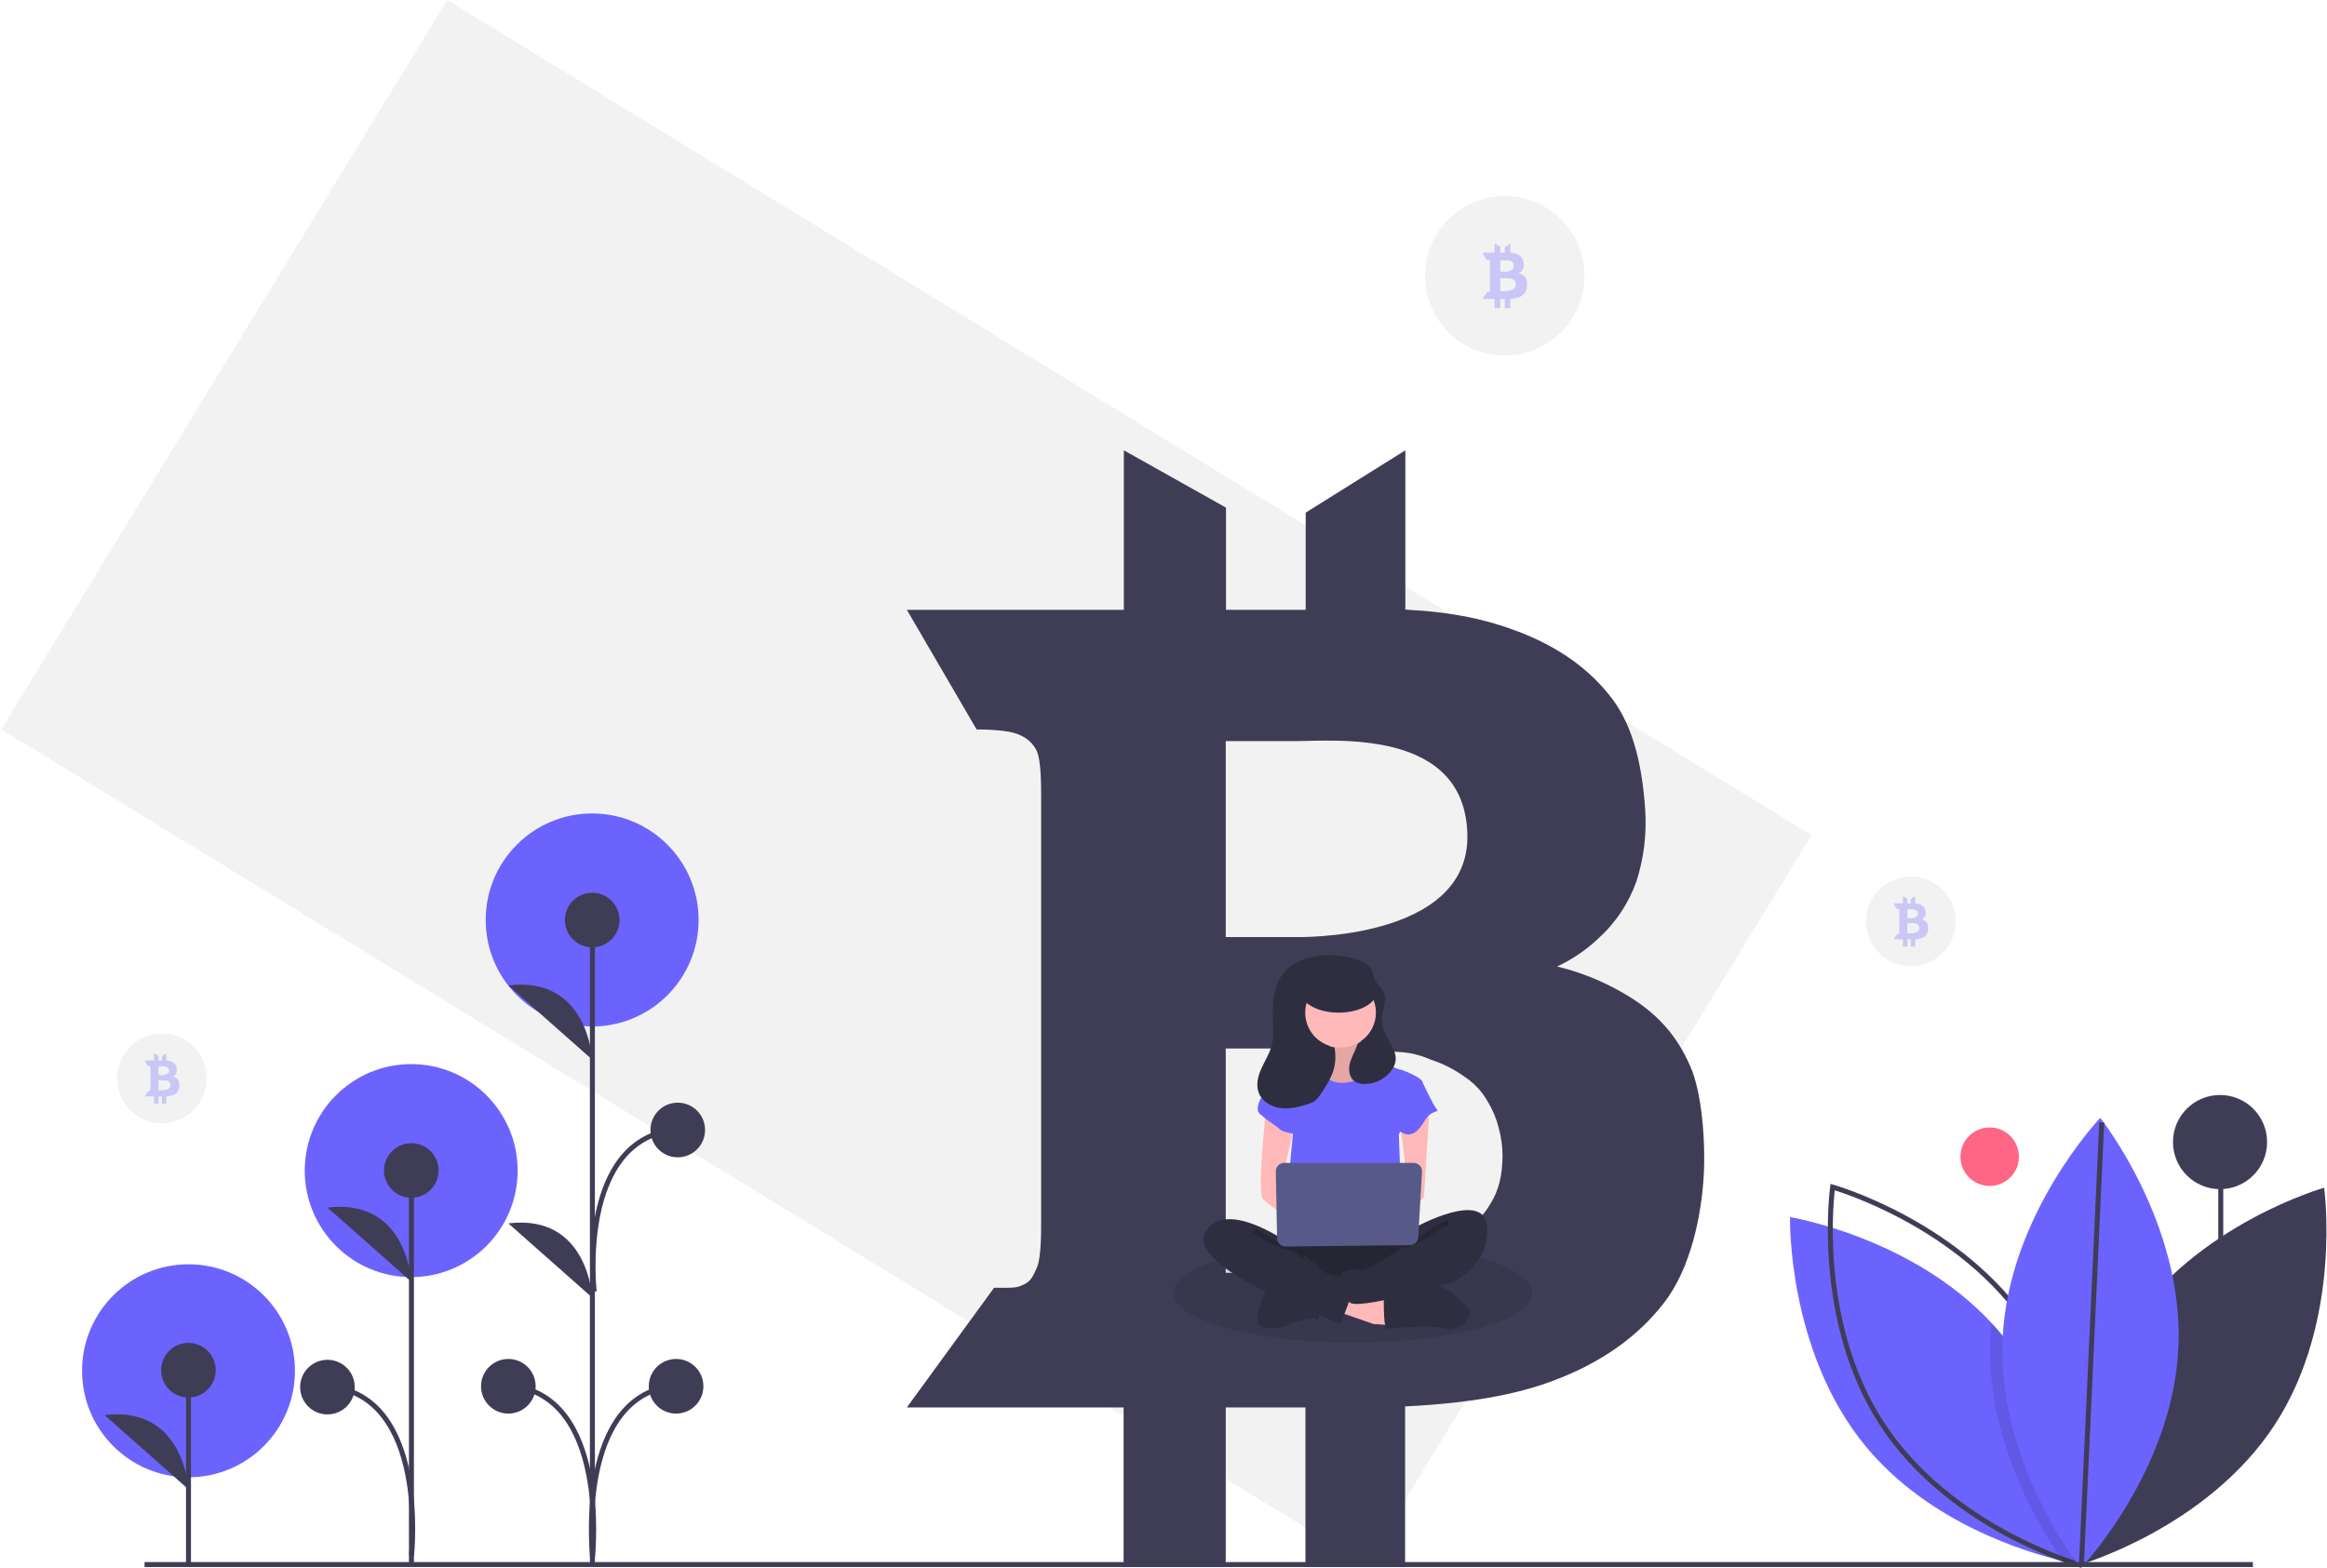 <?xml version="1.0" encoding="UTF-8"?>
<svg xmlns="http://www.w3.org/2000/svg" xmlns:xlink="http://www.w3.org/1999/xlink" width="874px" height="589px" viewBox="0 0 873 589" version="1.1">
<defs>
<filter id="alpha" filterUnits="objectBoundingBox" x="0%" y="0%" width="100%" height="100%">
  <feColorMatrix type="matrix" in="SourceGraphic" values="0 0 0 0 1 0 0 0 0 1 0 0 0 0 1 0 0 0 1 0"/>
</filter>
<mask id="mask0">
  <g filter="url(#alpha)">
<rect x="0" y="0" width="873" height="589" style="fill:rgb(0%,0%,0%);fill-opacity:0.302;stroke:none;"/>
  </g>
</mask>
<clipPath id="clip1">
  <rect x="0" y="0" width="873" height="589"/>
</clipPath>
<g id="surface5" clip-path="url(#clip1)">
<path style=" stroke:none;fill-rule:nonzero;fill:rgb(42.353%,38.824%,100%);fill-opacity:1;" d="M 572.777 104.883 C 572.492 104.18 571.969 103.602 571.301 103.246 C 570.887 103.004 570.438 102.82 569.969 102.703 C 570.285 102.551 570.574 102.352 570.824 102.105 C 571.199 101.758 571.48 101.324 571.641 100.84 C 571.793 100.344 571.855 99.824 571.824 99.309 C 571.824 98.445 571.582 97.605 571.133 96.871 C 570.633 96.203 569.945 95.695 569.16 95.406 C 568.398 95.109 567.594 94.945 566.773 94.922 L 566.773 91.449 L 564.676 92.809 L 564.676 94.926 L 562.996 94.926 L 562.996 92.699 L 560.848 91.449 L 560.848 94.926 L 556.277 94.926 L 557.746 97.535 C 558.059 97.516 558.371 97.555 558.664 97.66 C 558.812 97.727 558.934 97.84 559.008 97.988 C 559.094 98.293 559.129 98.617 559.105 98.938 L 559.105 108.352 C 559.129 108.668 559.094 108.988 559.008 109.297 C 558.938 109.438 558.902 109.562 558.738 109.637 C 558.574 109.715 558.57 109.707 558.121 109.707 L 558.113 109.707 L 556.277 112.316 L 560.844 112.316 L 560.844 115.797 L 562.992 115.797 L 562.992 112.316 L 564.672 112.316 L 564.672 115.797 L 566.77 115.797 L 566.77 112.297 C 567.832 112.277 568.883 112.086 569.887 111.734 C 570.816 111.402 571.629 110.809 572.23 110.023 C 572.754 109.188 573.039 108.227 573.059 107.242 C 573.113 106.445 573.02 105.645 572.777 104.883 Z M 562.992 97.863 L 562.992 97.789 L 564.461 97.789 C 565.285 97.789 568.035 97.504 568.082 99.832 C 568.125 102.156 564.461 102.062 564.461 102.062 L 562.992 102.062 Z M 562.992 104.492 L 564.672 104.492 C 565.012 104.492 566.184 104.547 566.613 104.566 C 566.785 104.57 566.957 104.605 567.125 104.66 C 567.184 104.68 567.242 104.707 567.305 104.73 C 567.562 104.82 567.809 104.945 568.027 105.109 C 568.172 105.211 568.297 105.332 568.402 105.477 C 568.559 105.707 568.676 105.965 568.742 106.234 C 568.793 106.426 568.82 106.621 568.82 106.816 C 568.836 107.191 568.746 107.562 568.559 107.887 C 568.289 108.32 567.895 108.656 567.426 108.855 C 566.551 109.215 565.617 109.395 564.672 109.383 L 562.992 109.383 Z M 562.992 104.492 "/>
</g>
<mask id="mask1">
  <g filter="url(#alpha)">
<rect x="0" y="0" width="873" height="589" style="fill:rgb(0%,0%,0%);fill-opacity:0.102;stroke:none;"/>
  </g>
</mask>
<clipPath id="clip2">
  <rect x="0" y="0" width="873" height="589"/>
</clipPath>
<g id="surface8" clip-path="url(#clip2)">
<path style=" stroke:none;fill-rule:nonzero;fill:rgb(0%,0%,0%);fill-opacity:1;" d="M 779.848 585.211 C 779.172 586.027 778.578 586.719 778.09 587.289 C 777.004 588.527 776.391 589.176 776.391 589.176 C 776.391 589.176 775.641 588.234 774.387 586.477 C 767.492 576.855 745.312 542.652 747.023 503.145 C 747.117 501.074 747.27 499.027 747.48 497 C 748.785 498.391 750.051 499.828 751.281 501.32 C 777.234 532.645 779.656 574.793 779.848 585.211 Z M 779.848 585.211 "/>
</g>
<mask id="mask2">
  <g filter="url(#alpha)">
<rect x="0" y="0" width="873" height="589" style="fill:rgb(0%,0%,0%);fill-opacity:0.102;stroke:none;"/>
  </g>
</mask>
<clipPath id="clip3">
  <rect x="0" y="0" width="873" height="589"/>
</clipPath>
<g id="surface11" clip-path="url(#clip3)">
<path style=" stroke:none;fill-rule:nonzero;fill:rgb(0%,0%,0%);fill-opacity:1;" d="M 538.969 469.102 C 517.484 478.879 489.816 478.184 489.816 478.184 L 459.875 478.184 L 459.875 472.465 C 472.078 469.055 488.949 466.949 507.594 466.949 C 518.09 466.91 528.578 467.633 538.969 469.102 Z M 538.969 469.102 "/>
</g>
<mask id="mask3">
  <g filter="url(#alpha)">
<rect x="0" y="0" width="873" height="589" style="fill:rgb(0%,0%,0%);fill-opacity:0.102;stroke:none;"/>
  </g>
</mask>
<clipPath id="clip4">
  <rect x="0" y="0" width="873" height="589"/>
</clipPath>
<g id="surface14" clip-path="url(#clip4)">
<path style=" stroke:none;fill-rule:nonzero;fill:rgb(0%,0%,0%);fill-opacity:1;" d="M 574.965 485.676 C 574.965 496.023 544.797 504.402 507.594 504.402 C 470.391 504.402 440.227 496.023 440.227 485.676 C 440.227 480.516 447.73 475.844 459.875 472.465 L 459.875 478.184 L 489.816 478.184 C 489.816 478.184 517.484 478.879 538.969 469.102 C 560.367 472.23 574.965 478.477 574.965 485.676 Z M 574.965 485.676 "/>
</g>
<mask id="mask4">
  <g filter="url(#alpha)">
<rect x="0" y="0" width="873" height="589" style="fill:rgb(0%,0%,0%);fill-opacity:0.102;stroke:none;"/>
  </g>
</mask>
<clipPath id="clip5">
  <rect x="0" y="0" width="873" height="589"/>
</clipPath>
<g id="surface17" clip-path="url(#clip5)">
<path style=" stroke:none;fill-rule:nonzero;fill:rgb(0%,0%,0%);fill-opacity:1;" d="M 498.195 389.387 C 498.195 389.387 500.566 397.699 496.414 398.293 C 493.84 398.695 491.398 399.711 489.297 401.262 L 497.008 411.352 L 511.246 411.352 L 520.141 402.449 C 520.141 402.449 508.277 393.543 510.652 388.199 C 513.023 382.859 498.195 389.387 498.195 389.387 Z M 498.195 389.387 "/>
</g>
<mask id="mask5">
  <g filter="url(#alpha)">
<rect x="0" y="0" width="873" height="589" style="fill:rgb(0%,0%,0%);fill-opacity:0.2;stroke:none;"/>
  </g>
</mask>
<clipPath id="clip6">
  <rect x="0" y="0" width="873" height="589"/>
</clipPath>
<g id="surface20" clip-path="url(#clip6)">
<path style=" stroke:none;fill-rule:nonzero;fill:rgb(0%,0%,0%);fill-opacity:1;" d="M 481.586 463.59 C 481.586 463.59 470.316 479.023 478.621 483.18 C 486.926 487.336 526.668 487.336 529.633 483.18 C 532.598 479.023 533.785 465.965 529.633 464.777 C 525.48 463.59 481.586 463.59 481.586 463.59 Z M 481.586 463.59 "/>
</g>
<mask id="mask6">
  <g filter="url(#alpha)">
<rect x="0" y="0" width="873" height="589" style="fill:rgb(0%,0%,0%);fill-opacity:0.2;stroke:none;"/>
  </g>
</mask>
<clipPath id="clip7">
  <rect x="0" y="0" width="873" height="589"/>
</clipPath>
<g id="surface23" clip-path="url(#clip7)">
<path style="fill:none;stroke-width:2;stroke-linecap:butt;stroke-linejoin:miter;stroke:rgb(0%,0%,0%);stroke-opacity:1;stroke-miterlimit:10;" d="M 713.955 626.041 C 713.955 626.041 708.249 628.577 706.345 630.48 C 704.445 632.382 696.204 635.552 696.204 635.552 " transform="matrix(0.936,0,0,0.936,-124.764,-126.796)"/>
</g>
<mask id="mask7">
  <g filter="url(#alpha)">
<rect x="0" y="0" width="873" height="589" style="fill:rgb(0%,0%,0%);fill-opacity:0.2;stroke:none;"/>
  </g>
</mask>
<clipPath id="clip8">
  <rect x="0" y="0" width="873" height="589"/>
</clipPath>
<g id="surface26" clip-path="url(#clip8)">
<path style="fill:none;stroke-width:2;stroke-linecap:butt;stroke-linejoin:miter;stroke:rgb(0%,0%,0%);stroke-opacity:1;stroke-miterlimit:10;" d="M 635.98 629.212 C 635.98 629.212 642.321 634.284 648.024 635.552 C 653.731 636.82 655.63 639.991 655.63 639.991 " transform="matrix(0.936,0,0,0.936,-124.764,-126.796)"/>
</g>
<mask id="mask8">
  <g filter="url(#alpha)">
<rect x="0" y="0" width="873" height="589" style="fill:rgb(0%,0%,0%);fill-opacity:0.302;stroke:none;"/>
  </g>
</mask>
<clipPath id="clip9">
  <rect x="0" y="0" width="873" height="589"/>
</clipPath>
<g id="surface29" clip-path="url(#clip9)">
<path style=" stroke:none;fill-rule:nonzero;fill:rgb(42.353%,38.824%,100%);fill-opacity:1;" d="M 723.488 347.133 C 723.266 346.586 722.859 346.137 722.34 345.859 C 722.02 345.672 721.668 345.527 721.305 345.438 C 721.551 345.32 721.773 345.164 721.969 344.973 C 722.262 344.703 722.48 344.363 722.605 343.988 C 722.727 343.605 722.773 343.199 722.75 342.797 C 722.746 342.129 722.562 341.477 722.211 340.906 C 721.82 340.387 721.289 339.992 720.68 339.766 C 720.086 339.535 719.457 339.41 718.824 339.391 L 718.824 336.691 L 717.195 337.746 L 717.195 339.395 L 715.891 339.395 L 715.891 337.664 L 714.219 336.691 L 714.219 339.395 L 710.668 339.395 L 711.809 341.422 C 712.051 341.406 712.293 341.438 712.523 341.52 C 712.637 341.57 712.73 341.66 712.789 341.773 C 712.855 342.012 712.883 342.262 712.863 342.512 L 712.863 349.824 C 712.883 350.074 712.855 350.32 712.789 350.559 C 712.734 350.668 712.707 350.766 712.578 350.824 C 712.453 350.887 712.449 350.883 712.098 350.883 L 712.094 350.883 L 710.668 352.906 L 714.215 352.906 L 714.215 355.609 L 715.887 355.609 L 715.887 352.906 L 717.188 352.906 L 717.188 355.609 L 718.82 355.609 L 718.82 352.891 C 719.645 352.875 720.461 352.73 721.242 352.457 C 721.965 352.199 722.598 351.734 723.062 351.125 C 723.469 350.477 723.691 349.73 723.707 348.965 C 723.75 348.344 723.676 347.723 723.488 347.133 Z M 715.887 341.676 L 715.887 341.617 L 717.023 341.617 C 717.668 341.617 719.805 341.398 719.84 343.207 C 719.875 345.012 717.023 344.938 717.023 344.938 L 715.887 344.938 Z M 715.887 346.828 L 717.188 346.828 C 717.453 346.828 718.367 346.867 718.699 346.883 C 718.832 346.891 718.969 346.914 719.094 346.957 C 719.141 346.973 719.188 346.992 719.234 347.016 C 719.438 347.082 719.625 347.18 719.797 347.309 C 719.91 347.387 720.008 347.48 720.086 347.59 C 720.211 347.77 720.301 347.969 720.355 348.184 C 720.391 348.328 720.414 348.48 720.414 348.633 C 720.426 348.926 720.355 349.215 720.211 349.465 C 720 349.801 719.695 350.062 719.332 350.219 C 718.652 350.496 717.922 350.637 717.188 350.629 L 715.887 350.629 Z M 715.887 346.828 "/>
</g>
<mask id="mask9">
  <g filter="url(#alpha)">
<rect x="0" y="0" width="873" height="589" style="fill:rgb(0%,0%,0%);fill-opacity:0.302;stroke:none;"/>
  </g>
</mask>
<clipPath id="clip10">
  <rect x="0" y="0" width="873" height="589"/>
</clipPath>
<g id="surface32" clip-path="url(#clip10)">
<path style=" stroke:none;fill-rule:nonzero;fill:rgb(42.353%,38.824%,100%);fill-opacity:1;" d="M 66.633 406.125 C 66.41 405.578 66.004 405.129 65.484 404.855 C 65.164 404.664 64.812 404.523 64.449 404.43 C 64.695 404.312 64.922 404.156 65.113 403.965 C 65.406 403.695 65.625 403.359 65.75 402.984 C 65.871 402.598 65.918 402.195 65.895 401.793 C 65.891 401.125 65.707 400.469 65.355 399.898 C 64.965 399.379 64.434 398.984 63.824 398.762 C 63.23 398.531 62.602 398.402 61.969 398.383 L 61.969 395.688 L 60.34 396.742 L 60.34 398.387 L 59.035 398.387 L 59.035 396.656 L 57.363 395.688 L 57.363 398.387 L 53.812 398.387 L 54.953 400.414 C 55.195 400.398 55.438 400.434 55.668 400.512 C 55.781 400.562 55.875 400.652 55.934 400.766 C 56 401.004 56.027 401.254 56.008 401.504 L 56.008 408.82 C 56.027 409.066 56 409.316 55.934 409.555 C 55.879 409.664 55.852 409.762 55.723 409.82 C 55.598 409.879 55.594 409.875 55.242 409.875 L 55.238 409.875 L 53.812 411.902 L 57.359 411.902 L 57.359 414.605 L 59.031 414.605 L 59.031 411.902 L 60.332 411.902 L 60.332 414.605 L 61.965 414.605 L 61.965 411.887 C 62.789 411.871 63.605 411.723 64.387 411.449 C 65.109 411.191 65.742 410.73 66.207 410.121 C 66.613 409.469 66.836 408.723 66.852 407.957 C 66.895 407.34 66.82 406.715 66.633 406.125 Z M 59.031 400.668 L 59.031 400.613 L 60.168 400.613 C 60.812 400.613 62.949 400.391 62.984 402.199 C 63.02 404.008 60.168 403.934 60.168 403.934 L 59.031 403.934 Z M 59.031 405.82 L 60.336 405.82 C 60.598 405.82 61.512 405.863 61.844 405.879 C 61.977 405.883 62.113 405.906 62.238 405.953 C 62.285 405.969 62.332 405.988 62.379 406.008 C 62.582 406.074 62.77 406.176 62.941 406.301 C 63.055 406.379 63.152 406.477 63.23 406.586 C 63.355 406.766 63.445 406.965 63.5 407.176 C 63.535 407.324 63.559 407.477 63.559 407.629 C 63.57 407.918 63.5 408.207 63.355 408.461 C 63.145 408.793 62.84 409.059 62.477 409.211 C 61.797 409.488 61.066 409.629 60.332 409.621 L 59.031 409.621 Z M 59.031 405.82 "/>
</g>
</defs>
<g id="surface1">
<path style=" stroke:none;fill-rule:nonzero;fill:rgb(94.902%,94.902%,94.902%);fill-opacity:1;" d="M 594.613 103.621 C 594.613 120.172 581.211 133.586 564.672 133.586 C 548.137 133.586 534.73 120.172 534.73 103.621 C 534.73 87.074 548.137 73.656 564.672 73.656 C 581.211 73.656 594.613 87.074 594.613 103.621 Z M 594.613 103.621 "/>
<path style=" stroke:none;fill-rule:nonzero;fill:rgb(94.902%,94.902%,94.902%);fill-opacity:1;" d="M 167.496 0 L 679.914 313.746 L 512.418 587.723 L 0 273.977 Z M 167.496 0 "/>
<path style=" stroke:none;fill-rule:nonzero;fill:rgb(24.706%,23.922%,33.725%);fill-opacity:1;" d="M 634.383 400.648 C 629.703 389.883 622.5 380.426 608.09 372.465 C 600.641 368.25 592.641 365.098 584.324 363.102 C 589.918 360.496 595.066 357.02 599.574 352.801 C 606.199 346.875 611.219 339.367 614.172 330.98 C 616.887 322.457 618 313.504 617.445 304.574 C 616.418 288.844 613.328 273.578 605.094 262.625 C 596.859 251.668 585.258 243.242 569.914 237.34 C 558.121 232.848 546.051 230.035 527.34 229.008 L 527.34 169.172 L 489.91 192.582 L 489.91 229.102 L 459.969 229.102 L 459.969 190.707 L 421.605 169.172 L 421.605 229.102 L 340.105 229.102 L 366.305 274.047 C 374.398 274.059 379.883 274.805 382.68 276.203 C 385.293 277.32 387.441 279.305 388.762 281.82 C 389.98 284.16 390.539 289.688 390.539 298.207 L 390.539 460.395 C 390.539 468.82 389.98 474.25 388.762 476.688 C 387.547 479.121 386.891 481.273 383.992 482.586 C 381.09 483.898 380.996 483.805 372.949 483.805 L 372.855 483.805 L 340.105 528.75 L 421.512 528.75 L 421.512 588.68 L 459.875 588.68 L 459.875 528.75 L 489.816 528.75 L 489.816 588.68 L 527.246 588.68 L 527.246 528.375 C 551.574 527.16 568.883 523.977 582.824 518.73 C 600.883 511.988 614.73 502.156 624.652 489.234 C 634.57 476.312 638.594 456.555 639.434 441.289 C 640.09 427.711 638.594 410.203 634.383 400.648 Z M 459.875 279.668 L 459.883 279.668 L 459.883 278.422 L 486.047 278.422 C 500.766 278.422 549.812 273.516 550.629 313.602 C 551.453 353.688 486.047 352.051 486.047 352.051 L 459.883 352.051 L 459.883 348.961 L 459.875 348.961 Z M 459.875 393.906 L 489.816 393.906 C 495.898 393.906 516.82 394.836 524.438 395.184 C 527.543 395.293 530.617 395.844 533.57 396.812 C 534.645 397.176 535.668 397.59 536.77 398.047 C 541.387 399.539 545.738 401.746 549.672 404.582 C 552.238 406.277 554.496 408.398 556.344 410.855 C 557.148 411.965 557.883 413.121 558.555 414.312 C 560.324 417.312 561.641 420.559 562.457 423.949 C 563.348 427.219 563.809 430.594 563.832 433.988 C 563.832 441.281 562.484 447.32 559.16 452.434 C 554.66 459.98 547.277 465.328 538.969 469.102 C 517.484 478.879 489.816 478.184 489.816 478.184 L 459.875 478.184 Z M 459.875 393.906 "/>
<use xlink:href="#surface5" mask="url(#mask0)"/>
<path style=" stroke:none;fill-rule:nonzero;fill:rgb(100%,39.608%,51.765%);fill-opacity:1;" d="M 757.777 434.551 C 757.777 440.617 752.863 445.535 746.805 445.535 C 740.742 445.535 735.828 440.617 735.828 434.551 C 735.828 428.484 740.742 423.57 746.805 423.57 C 752.863 423.57 757.777 428.484 757.777 434.551 Z M 757.777 434.551 "/>
<path style="fill:none;stroke-width:2;stroke-linecap:butt;stroke-linejoin:miter;stroke:rgb(24.706%,23.922%,33.725%);stroke-opacity:1;stroke-miterlimit:10;" d="M 890.597 591.744 L 890.597 458.193 " transform="matrix(0.936,0,0,0.936,0,0)"/>
<path style=" stroke:none;fill-rule:nonzero;fill:rgb(24.706%,23.922%,33.725%);fill-opacity:1;" d="M 850.996 429.055 C 850.996 438.824 843.082 446.742 833.324 446.742 C 823.562 446.742 815.652 438.824 815.652 429.055 C 815.652 419.289 823.562 411.371 833.324 411.371 C 843.082 411.371 850.996 419.289 850.996 429.055 Z M 850.996 429.055 "/>
<path style=" stroke:none;fill-rule:nonzero;fill:rgb(24.706%,23.922%,33.725%);fill-opacity:1;" d="M 798.52 499.078 C 772.996 538.25 779.988 588.074 779.988 588.074 C 779.988 588.074 828.367 574.387 853.895 535.211 C 879.418 496.039 872.426 446.215 872.426 446.215 C 872.426 446.215 824.047 459.902 798.52 499.078 Z M 798.52 499.078 "/>
<path style=" stroke:none;fill-rule:nonzero;fill:rgb(42.353%,38.824%,100%);fill-opacity:1;" d="M 779.852 587.621 C 779.852 587.621 779.23 587.52 778.09 587.289 C 777.176 587.105 775.918 586.84 774.387 586.477 C 760.676 583.238 724.227 572.305 700.395 543.555 C 670.566 507.551 671.824 457.254 671.824 457.254 C 671.824 457.254 717.43 464.668 747.48 497 C 748.785 498.391 750.051 499.828 751.281 501.32 C 777.234 532.645 779.656 574.793 779.848 585.211 C 779.871 586.773 779.852 587.621 779.852 587.621 Z M 779.852 587.621 "/>
<path style="fill:none;stroke-width:2;stroke-linecap:butt;stroke-linejoin:miter;stroke:rgb(24.706%,23.922%,33.725%);stroke-opacity:1;stroke-miterlimit:10;" d="M 947.13 668.378 C 974.412 710.21 966.935 763.418 966.935 763.418 C 966.935 763.418 915.231 748.801 887.954 706.965 C 860.672 665.133 868.149 611.925 868.149 611.925 C 868.149 611.925 919.853 626.542 947.13 668.378 Z M 947.13 668.378 " transform="matrix(0.936,0,0,0.936,-124.764,-126.796)"/>
<use xlink:href="#surface8" mask="url(#mask1)"/>
<path style=" stroke:none;fill-rule:nonzero;fill:rgb(42.353%,38.824%,100%);fill-opacity:1;" d="M 817.695 506.004 C 815.676 552.727 781.02 589.176 781.02 589.176 C 781.02 589.176 749.633 549.871 751.648 503.145 C 753.668 456.422 788.324 419.973 788.324 419.973 C 788.324 419.973 819.711 459.277 817.695 506.004 Z M 817.695 506.004 "/>
<path style="fill:none;stroke-width:2;stroke-linecap:butt;stroke-linejoin:miter;stroke:rgb(24.706%,23.922%,33.725%);stroke-opacity:1;stroke-miterlimit:10;" d="M 834.698 627.774 L 842.839 450.529 " transform="matrix(0.936,0,0,0.936,0,0)"/>
<path style="fill:none;stroke-width:2;stroke-linecap:butt;stroke-linejoin:miter;stroke:rgb(24.706%,23.922%,33.725%);stroke-opacity:1;stroke-miterlimit:10;" d="M 57.473 627.97 L 903.493 627.97 " transform="matrix(0.936,0,0,0.936,0,0)"/>
<path style=" stroke:none;fill-rule:nonzero;fill:rgb(42.353%,38.824%,100%);fill-opacity:1;" d="M 261.887 345.613 C 261.887 367.711 243.984 385.625 221.906 385.625 C 199.824 385.625 181.922 367.711 181.922 345.613 C 181.922 323.516 199.824 305.602 221.906 305.602 C 243.984 305.602 261.887 323.516 261.887 345.613 Z M 261.887 345.613 "/>
<path style=" stroke:none;fill-rule:nonzero;fill:rgb(42.353%,38.824%,100%);fill-opacity:1;" d="M 193.926 439.781 C 193.926 461.879 176.027 479.793 153.945 479.793 C 131.863 479.793 113.965 461.879 113.965 439.781 C 113.965 417.684 131.863 399.77 153.945 399.77 C 176.027 399.77 193.926 417.684 193.926 439.781 Z M 193.926 439.781 "/>
<path style=" stroke:none;fill-rule:nonzero;fill:rgb(42.353%,38.824%,100%);fill-opacity:1;" d="M 110.285 514.988 C 110.285 537.086 92.387 555 70.305 555 C 48.223 555 30.32 537.086 30.32 514.988 C 30.32 492.887 48.223 474.973 70.305 474.973 C 92.387 474.973 110.285 492.887 110.285 514.988 Z M 110.285 514.988 "/>
<path style="fill:none;stroke-width:2;stroke-linecap:butt;stroke-linejoin:miter;stroke:rgb(24.706%,23.922%,33.725%);stroke-opacity:1;stroke-miterlimit:10;" d="M 75.099 627.235 L 75.099 549.724 " transform="matrix(0.936,0,0,0.936,0,0)"/>
<path style=" stroke:none;fill-rule:nonzero;fill:rgb(24.706%,23.922%,33.725%);fill-opacity:1;" d="M 80.523 514.766 C 80.523 520.434 75.934 525.031 70.27 525.031 C 64.605 525.031 60.012 520.434 60.012 514.766 C 60.012 509.098 64.605 504.504 70.27 504.504 C 75.934 504.504 80.523 509.098 80.523 514.766 Z M 80.523 514.766 "/>
<path style=" stroke:none;fill-rule:nonzero;fill:rgb(24.706%,23.922%,33.725%);fill-opacity:1;" d="M 70.27 559.5 C 70.27 559.5 68.805 527.965 38.766 531.629 "/>
<path style="fill:none;stroke-width:2;stroke-linecap:butt;stroke-linejoin:miter;stroke:rgb(24.706%,23.922%,33.725%);stroke-opacity:1;stroke-miterlimit:10;" d="M 237.183 627.778 L 237.183 369.243 " transform="matrix(0.936,0,0,0.936,0,0)"/>
<path style=" stroke:none;fill-rule:nonzero;fill:rgb(24.706%,23.922%,33.725%);fill-opacity:1;" d="M 232.188 345.645 C 232.188 351.312 227.594 355.91 221.93 355.91 C 216.266 355.91 211.672 351.312 211.672 345.645 C 211.672 339.977 216.266 335.383 221.93 335.383 C 227.594 335.383 232.188 339.977 232.188 345.645 Z M 232.188 345.645 "/>
<path style=" stroke:none;fill-rule:nonzero;fill:rgb(24.706%,23.922%,33.725%);fill-opacity:1;" d="M 200.684 520.805 C 200.684 526.473 196.094 531.066 190.43 531.066 C 184.766 531.066 180.172 526.473 180.172 520.805 C 180.172 515.137 184.766 510.539 190.43 510.539 C 196.094 510.539 200.684 515.137 200.684 520.805 Z M 200.684 520.805 "/>
<path style=" stroke:none;fill-rule:nonzero;fill:rgb(24.706%,23.922%,33.725%);fill-opacity:1;" d="M 221.93 398.074 C 221.93 398.074 220.465 366.539 190.43 370.203 "/>
<path style=" stroke:none;fill-rule:nonzero;fill:rgb(24.706%,23.922%,33.725%);fill-opacity:1;" d="M 221.93 487.477 C 221.93 487.477 220.465 455.941 190.43 459.605 "/>
<path style="fill:none;stroke-width:2;stroke-linecap:butt;stroke-linejoin:miter;stroke:rgb(24.706%,23.922%,33.725%);stroke-opacity:1;stroke-miterlimit:10;" d="M 370.522 760.173 C 370.522 760.173 377.569 694.709 336.857 691.58 " transform="matrix(0.936,0,0,0.936,-124.764,-126.796)"/>
<path style=" stroke:none;fill-rule:nonzero;fill:rgb(24.706%,23.922%,33.725%);fill-opacity:1;" d="M 263.691 520.805 C 263.691 526.473 259.098 531.066 253.434 531.066 C 247.77 531.066 243.18 526.473 243.18 520.805 C 243.18 515.137 247.77 510.539 253.434 510.539 C 259.098 510.539 263.691 515.137 263.691 520.805 Z M 263.691 520.805 "/>
<path style="fill:none;stroke-width:2;stroke-linecap:butt;stroke-linejoin:miter;stroke:rgb(24.706%,23.922%,33.725%);stroke-opacity:1;stroke-miterlimit:10;" d="M 370.526 760.173 C 370.526 760.173 363.479 694.709 404.191 691.58 " transform="matrix(0.936,0,0,0.936,-124.764,-126.796)"/>
<path style=" stroke:none;fill-rule:nonzero;fill:rgb(24.706%,23.922%,33.725%);fill-opacity:1;" d="M 264.316 424.523 C 264.316 430.191 259.723 434.789 254.059 434.789 C 248.395 434.789 243.805 430.191 243.805 424.523 C 243.805 418.855 248.395 414.258 254.059 414.258 C 259.723 414.258 264.316 418.855 264.316 424.523 Z M 264.316 424.523 "/>
<path style="fill:none;stroke-width:2;stroke-linecap:butt;stroke-linejoin:miter;stroke:rgb(24.706%,23.922%,33.725%);stroke-opacity:1;stroke-miterlimit:10;" d="M 371.194 653.861 C 371.194 653.861 364.147 591.893 404.859 588.76 " transform="matrix(0.936,0,0,0.936,-124.764,-126.796)"/>
<path style="fill:none;stroke-width:2;stroke-linecap:butt;stroke-linejoin:miter;stroke:rgb(24.706%,23.922%,33.725%);stroke-opacity:1;stroke-miterlimit:10;" d="M 164.563 627.415 L 164.563 469.602 " transform="matrix(0.936,0,0,0.936,0,0)"/>
<path style=" stroke:none;fill-rule:nonzero;fill:rgb(24.706%,23.922%,33.725%);fill-opacity:1;" d="M 164.238 439.738 C 164.238 445.406 159.645 450 153.98 450 C 148.316 450 143.727 445.406 143.727 439.738 C 143.727 434.07 148.316 429.473 153.98 429.473 C 159.645 429.473 164.238 434.07 164.238 439.738 Z M 164.238 439.738 "/>
<path style=" stroke:none;fill-rule:nonzero;fill:rgb(24.706%,23.922%,33.725%);fill-opacity:1;" d="M 153.98 481.539 C 153.98 481.539 152.516 450 122.48 453.668 "/>
<path style="fill:none;stroke-width:2;stroke-linecap:butt;stroke-linejoin:miter;stroke:rgb(24.706%,23.922%,33.725%);stroke-opacity:1;stroke-miterlimit:10;" d="M 297.903 759.81 C 297.903 759.81 304.95 695.042 264.238 691.914 " transform="matrix(0.936,0,0,0.936,-124.764,-126.796)"/>
<path style=" stroke:none;fill-rule:nonzero;fill:rgb(24.706%,23.922%,33.725%);fill-opacity:1;" d="M 132.738 521.117 C 132.738 526.785 128.145 531.379 122.48 531.379 C 116.816 531.379 112.227 526.785 112.227 521.117 C 112.227 515.449 116.816 510.852 122.48 510.852 C 128.145 510.852 132.738 515.449 132.738 521.117 Z M 132.738 521.117 "/>
<path style=" stroke:none;fill-rule:nonzero;fill:rgb(94.902%,94.902%,94.902%);fill-opacity:1;" d="M 734.031 346.152 C 734.031 355.461 726.492 363.008 717.191 363.008 C 707.887 363.008 700.348 355.461 700.348 346.152 C 700.348 336.844 707.887 329.297 717.191 329.297 C 726.492 329.297 734.031 336.844 734.031 346.152 Z M 734.031 346.152 "/>
<use xlink:href="#surface11" mask="url(#mask2)"/>
<use xlink:href="#surface14" mask="url(#mask3)"/>
<path style=" stroke:none;fill-rule:nonzero;fill:rgb(18.431%,18.039%,25.49%);fill-opacity:1;" d="M 487.535 369.066 L 516.199 369.066 L 516.199 397.805 L 487.535 397.805 Z M 487.535 369.066 "/>
<path style=" stroke:none;fill-rule:nonzero;fill:rgb(100%,72.549%,72.549%);fill-opacity:1;" d="M 498.195 389.387 C 498.195 389.387 500.566 397.699 496.414 398.293 C 493.84 398.695 491.398 399.711 489.297 401.262 L 497.008 411.352 L 511.246 411.352 L 520.141 402.449 C 520.141 402.449 508.277 393.543 510.652 388.199 C 513.023 382.859 498.195 389.387 498.195 389.387 Z M 498.195 389.387 "/>
<use xlink:href="#surface17" mask="url(#mask4)"/>
<path style=" stroke:none;fill-rule:nonzero;fill:rgb(100%,72.549%,72.549%);fill-opacity:1;" d="M 501.754 492.676 L 515.398 497.426 L 524.887 498.02 L 524.293 489.711 L 504.719 483.914 Z M 501.754 492.676 "/>
<path style=" stroke:none;fill-rule:nonzero;fill:rgb(18.431%,18.039%,25.49%);fill-opacity:1;" d="M 519.254 490.898 C 519.254 490.898 519.254 499.207 520.438 499.207 C 521.625 499.207 537.641 497.426 542.387 499.207 C 547.133 500.988 554.25 494.457 550.691 490.898 C 547.133 487.336 541.324 481.992 537.703 483.18 C 534.082 484.367 519.254 487.336 519.254 487.336 Z M 519.254 490.898 "/>
<path style=" stroke:none;fill-rule:nonzero;fill:rgb(18.431%,18.039%,25.49%);fill-opacity:1;" d="M 475.656 483.18 C 475.656 483.18 468.535 497.426 473.281 498.613 C 478.027 499.801 483.367 498.02 483.961 497.426 C 484.551 496.832 492.855 494.457 494.043 495.645 C 495.23 496.832 495.23 490.898 495.23 490.898 Z M 475.656 483.18 "/>
<path style=" stroke:none;fill-rule:nonzero;fill:rgb(18.431%,18.039%,25.49%);fill-opacity:1;" d="M 481.586 463.59 C 481.586 463.59 470.316 479.023 478.621 483.18 C 486.926 487.336 526.668 487.336 529.633 483.18 C 532.598 479.023 533.785 465.965 529.633 464.777 C 525.48 463.59 481.586 463.59 481.586 463.59 Z M 481.586 463.59 "/>
<use xlink:href="#surface20" mask="url(#mask5)"/>
<path style=" stroke:none;fill-rule:nonzero;fill:rgb(100%,72.549%,72.549%);fill-opacity:1;" d="M 516.582 379.891 C 516.582 387.43 510.477 393.543 502.941 393.543 C 495.406 393.543 489.297 387.43 489.297 379.891 C 489.297 372.348 495.406 366.238 502.941 366.238 C 510.477 366.238 516.582 372.348 516.582 379.891 Z M 516.582 379.891 "/>
<path style=" stroke:none;fill-rule:nonzero;fill:rgb(42.353%,38.824%,100%);fill-opacity:1;" d="M 481.586 401.262 L 493.449 398.887 C 493.449 398.887 496.414 408.383 505.906 406.602 C 515.398 404.82 517.77 398.887 517.77 398.887 C 517.77 398.887 524.887 401.855 525.48 401.855 C 526.074 401.855 533.785 404.82 533.785 406.602 C 533.785 408.383 524.887 426.191 524.887 426.191 L 526.074 458.246 L 482.18 457.059 L 485.145 425.598 Z M 481.586 401.262 "/>
<path style=" stroke:none;fill-rule:nonzero;fill:rgb(100%,72.549%,72.549%);fill-opacity:1;" d="M 475.062 416.695 C 475.062 416.695 471.504 448.156 473.875 450.531 C 476.25 452.906 485.738 459.434 485.738 459.434 L 485.738 452.312 L 480.992 443.406 L 485.738 422.629 Z M 475.062 416.695 "/>
<path style=" stroke:none;fill-rule:nonzero;fill:rgb(100%,72.549%,72.549%);fill-opacity:1;" d="M 536.453 415.805 C 536.453 415.805 534.379 448.156 534.379 449.344 C 534.379 450.531 529.039 454.688 527.262 454.688 C 525.48 454.688 524.293 451.719 524.293 451.719 L 528.445 446.969 L 525.48 422.629 Z M 536.453 415.805 "/>
<path style=" stroke:none;fill-rule:nonzero;fill:rgb(18.431%,18.039%,25.49%);fill-opacity:1;" d="M 530.82 461.215 C 530.82 461.215 557.512 446.375 558.105 461.215 C 558.699 476.055 544.461 481.992 544.461 481.992 C 544.461 481.992 507.688 493.027 506.203 488.996 C 504.719 484.961 501.754 478.43 504.125 477.836 C 506.5 477.242 509.465 476.055 510.652 477.242 C 511.84 478.43 526.668 468.34 526.668 468.34 Z M 530.82 461.215 "/>
<use xlink:href="#surface23" mask="url(#mask6)"/>
<path style=" stroke:none;fill-rule:nonzero;fill:rgb(42.353%,38.824%,100%);fill-opacity:1;" d="M 485.145 402.449 L 481.586 401.262 C 481.586 401.262 468.535 414.914 472.688 418.477 C 476.84 422.035 479.215 423.223 480.398 424.41 C 481.586 425.598 487.52 426.191 487.52 426.191 Z M 485.145 402.449 "/>
<path style=" stroke:none;fill-rule:nonzero;fill:rgb(42.353%,38.824%,100%);fill-opacity:1;" d="M 528.445 405.414 L 533.785 406.602 C 533.785 406.602 537.938 415.508 539.125 416.695 C 540.309 417.883 537.344 417.289 535.566 419.664 C 533.785 422.035 532.004 426.191 528.445 426.191 C 524.887 426.191 520.141 420.258 520.141 420.258 Z M 528.445 405.414 "/>
<path style=" stroke:none;fill-rule:nonzero;fill:rgb(18.431%,18.039%,25.49%);fill-opacity:1;" d="M 482.773 466.559 C 482.773 466.559 460.234 450.531 452.523 462.402 C 444.809 474.273 485.738 490.305 491.672 492.676 C 497.602 495.051 502.941 497.426 502.941 497.426 C 502.941 497.426 508.277 484.367 508.277 481.992 C 508.277 479.617 504.125 479.617 502.941 479.617 C 501.754 479.617 496.414 478.43 495.23 476.648 C 494.043 474.867 482.773 466.559 482.773 466.559 Z M 482.773 466.559 "/>
<use xlink:href="#surface26" mask="url(#mask7)"/>
<path style=" stroke:none;fill-rule:nonzero;fill:rgb(34.118%,35.294%,53.725%);fill-opacity:1;" d="M 478.68 440.082 L 479.156 465.219 C 479.188 466.945 480.605 468.324 482.332 468.305 L 529.07 467.777 C 530.723 467.762 532.078 466.465 532.176 464.812 L 533.594 440.203 C 533.645 439.34 533.336 438.492 532.742 437.863 C 532.148 437.234 531.32 436.879 530.453 436.879 L 481.824 436.879 C 480.98 436.879 480.172 437.219 479.582 437.82 C 478.988 438.422 478.664 439.238 478.68 440.082 Z M 478.68 440.082 "/>
<path style=" stroke:none;fill-rule:nonzero;fill:rgb(18.431%,18.039%,25.49%);fill-opacity:1;" d="M 473.273 401.41 C 474.547 398.598 476.258 395.961 477.074 392.984 C 478.051 389.418 477.672 385.641 477.555 381.945 C 477.367 378.676 477.648 375.395 478.383 372.203 C 479.125 368.996 480.801 366.082 483.191 363.82 C 489.41 358.266 500.785 357.867 508.375 360.18 C 511.367 361.09 514.555 362.828 515.297 365.867 C 515.41 366.328 515.461 366.801 515.586 367.254 C 516.207 369.52 518.52 370.953 519.355 373.145 C 520.438 375.984 518.77 379.07 518.555 382.098 C 518.297 385.637 520.035 388.977 521.746 392.082 C 522.766 393.926 523.824 395.891 523.723 397.996 C 523.637 399.148 523.289 400.266 522.699 401.258 C 520.484 404.918 516.539 407.18 512.262 407.246 C 510.895 407.355 509.527 407.031 508.352 406.324 C 506.5 405.047 505.957 402.477 506.344 400.258 C 506.73 398.039 507.855 396.035 508.734 393.965 C 509.004 393.328 509.25 392.684 509.473 392.031 C 515.117 388.879 517.672 382.117 515.523 376.02 C 513.379 369.922 507.156 366.254 500.785 367.336 C 494.414 368.418 489.746 373.93 489.73 380.398 C 489.715 386.863 494.355 392.402 500.719 393.516 C 501.383 396.867 501.082 400.336 499.848 403.523 C 498.727 406.113 497.32 408.57 495.648 410.848 C 494.969 412.016 494.059 413.031 492.977 413.844 C 492.262 414.266 491.496 414.594 490.695 414.816 C 487.348 415.895 483.82 416.762 480.332 416.277 C 476.848 415.793 473.395 413.688 472.207 410.371 C 471.168 407.469 472.004 404.223 473.273 401.41 Z M 473.273 401.41 "/>
<path style=" stroke:none;fill-rule:nonzero;fill:rgb(18.431%,18.039%,25.49%);fill-opacity:1;" d="M 516.758 372.223 C 516.758 367.688 510.277 364.012 502.281 364.012 C 494.285 364.012 487.801 367.688 487.801 372.223 C 487.801 376.758 494.285 380.434 502.281 380.434 C 510.277 380.434 516.758 376.758 516.758 372.223 Z M 516.758 372.223 "/>
<use xlink:href="#surface29" mask="url(#mask8)"/>
<path style=" stroke:none;fill-rule:nonzero;fill:rgb(94.902%,94.902%,94.902%);fill-opacity:1;" d="M 77.176 405.145 C 77.176 414.453 69.637 422 60.336 422 C 51.035 422 43.492 414.453 43.492 405.145 C 43.492 395.836 51.035 388.289 60.336 388.289 C 69.637 388.289 77.176 395.836 77.176 405.145 Z M 77.176 405.145 "/>
<use xlink:href="#surface32" mask="url(#mask9)"/>
</g>
</svg>
